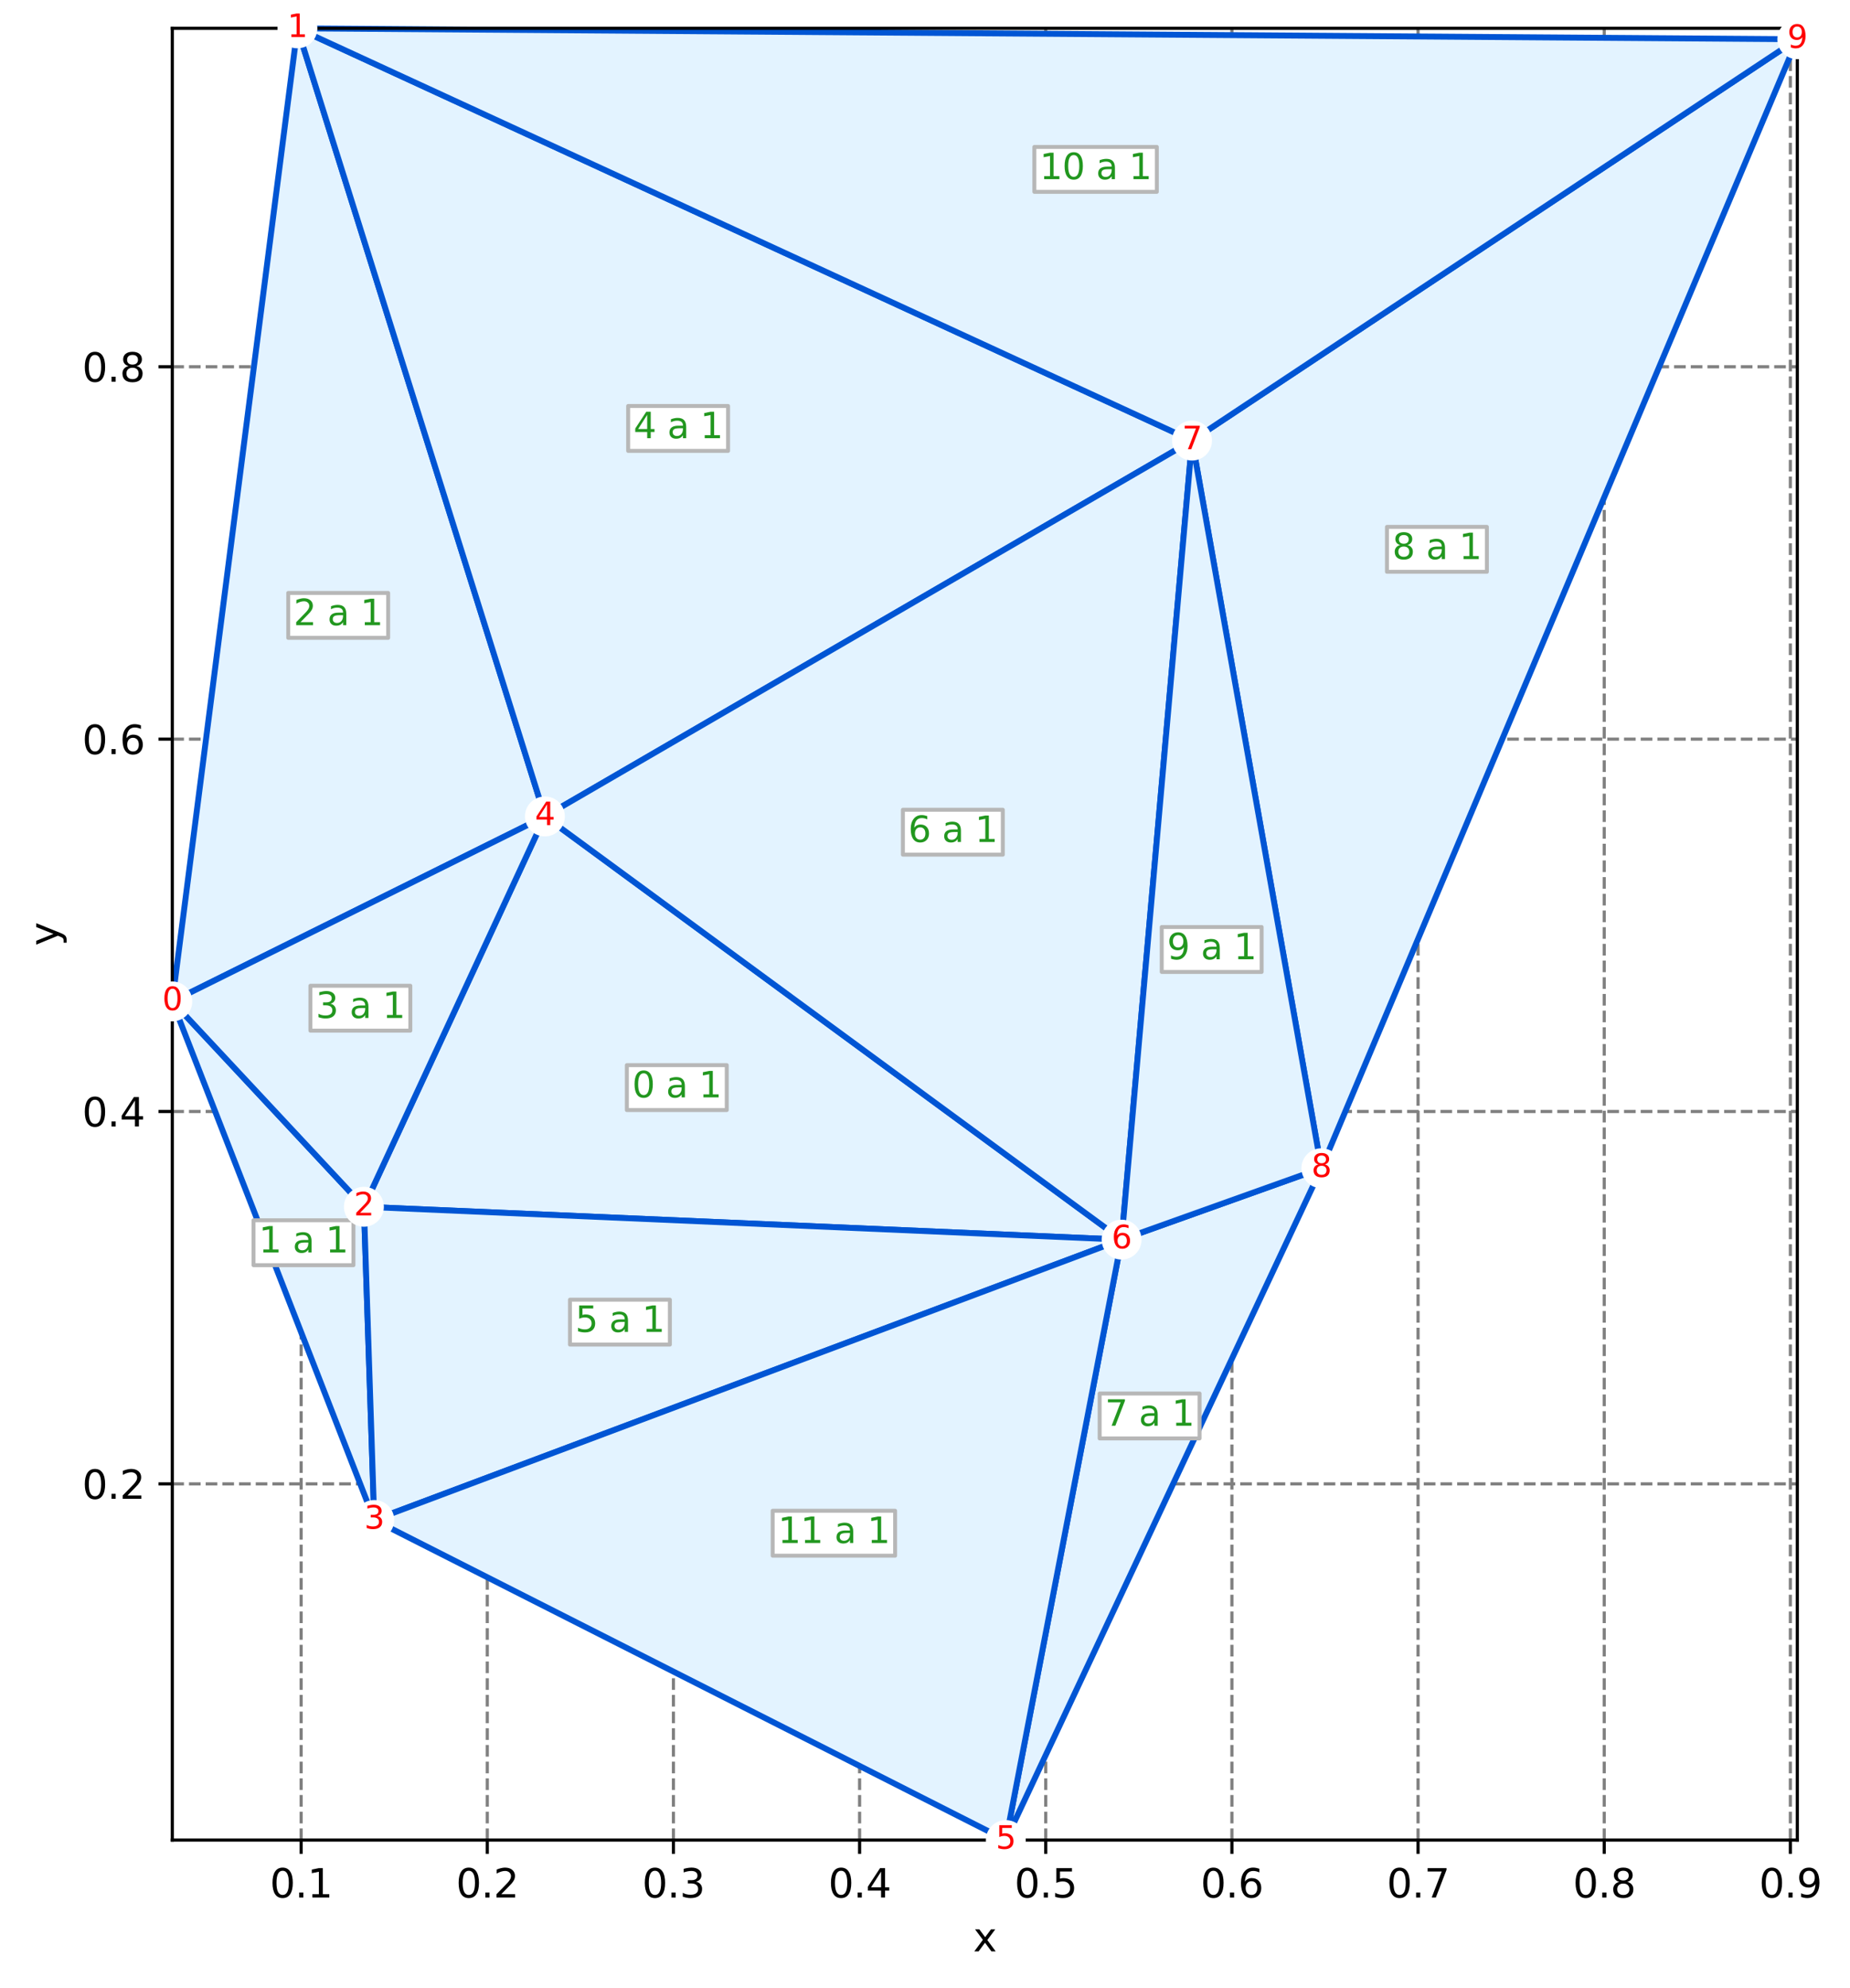 <?xml version="1.0" encoding="utf-8" standalone="no"?>
<!DOCTYPE svg PUBLIC "-//W3C//DTD SVG 1.1//EN"
  "http://www.w3.org/Graphics/SVG/1.1/DTD/svg11.dtd">
<svg xmlns:xlink="http://www.w3.org/1999/xlink" width="470.083pt" height="505.03pt" viewBox="0 0 470.083 505.03" xmlns="http://www.w3.org/2000/svg" version="1.1">
 <defs>
  <style type="text/css">*{stroke-linejoin: round; stroke-linecap: butt}</style>
 </defs>
 <g id="figure_1">
  <g id="patch_1">
   <path d="M -0 505.03 
L 470.083 505.03 
L 470.083 0 
L -0 0 
z
" style="fill: #ffffff"/>
  </g>
  <g id="axes_1">
   <g id="patch_2">
    <path d="M 43.781 467.474 
L 456.694 467.474 
L 456.694 7.2 
L 43.781 7.2 
z
" style="fill: #ffffff"/>
   </g>
   <g id="matplotlib.axis_1">
    <g id="xtick_1">
     <g id="line2d_1">
      <path d="M 76.517 467.474 
L 76.517 7.2 
" clip-path="url(#p1141cf13f4)" style="fill: none; stroke-dasharray: 2.96,1.28; stroke-dashoffset: 0; stroke: #808080; stroke-width: 0.8"/>
     </g>
     <g id="line2d_2">
      <defs>
       <path id="m5892c0826c" d="M 0 0 
L 0 3.5 
" style="stroke: #000000; stroke-width: 0.8"/>
      </defs>
      <g>
       <use xlink:href="#m5892c0826c" x="76.517" y="467.474" style="stroke: #000000; stroke-width: 0.8"/>
      </g>
     </g>
     <g id="text_1">
      <!-- 0.1 -->
      <g transform="translate(68.565 482.072)scale(0.1 -0.1)">
       <defs>
        <path id="DejaVuSans-30" d="M 2034 4250 
Q 1547 4250 1301 3770 
Q 1056 3291 1056 2328 
Q 1056 1369 1301 889 
Q 1547 409 2034 409 
Q 2525 409 2770 889 
Q 3016 1369 3016 2328 
Q 3016 3291 2770 3770 
Q 2525 4250 2034 4250 
z
M 2034 4750 
Q 2819 4750 3233 4129 
Q 3647 3509 3647 2328 
Q 3647 1150 3233 529 
Q 2819 -91 2034 -91 
Q 1250 -91 836 529 
Q 422 1150 422 2328 
Q 422 3509 836 4129 
Q 1250 4750 2034 4750 
z
" transform="scale(0.016)"/>
        <path id="DejaVuSans-2e" d="M 684 794 
L 1344 794 
L 1344 0 
L 684 0 
L 684 794 
z
" transform="scale(0.016)"/>
        <path id="DejaVuSans-31" d="M 794 531 
L 1825 531 
L 1825 4091 
L 703 3866 
L 703 4441 
L 1819 4666 
L 2450 4666 
L 2450 531 
L 3481 531 
L 3481 0 
L 794 0 
L 794 531 
z
" transform="scale(0.016)"/>
       </defs>
       <use xlink:href="#DejaVuSans-30"/>
       <use xlink:href="#DejaVuSans-2e" x="63.623"/>
       <use xlink:href="#DejaVuSans-31" x="95.41"/>
      </g>
     </g>
    </g>
    <g id="xtick_2">
     <g id="line2d_3">
      <path d="M 123.819 467.474 
L 123.819 7.2 
" clip-path="url(#p1141cf13f4)" style="fill: none; stroke-dasharray: 2.96,1.28; stroke-dashoffset: 0; stroke: #808080; stroke-width: 0.8"/>
     </g>
     <g id="line2d_4">
      <g>
       <use xlink:href="#m5892c0826c" x="123.819" y="467.474" style="stroke: #000000; stroke-width: 0.8"/>
      </g>
     </g>
     <g id="text_2">
      <!-- 0.2 -->
      <g transform="translate(115.867 482.072)scale(0.1 -0.1)">
       <defs>
        <path id="DejaVuSans-32" d="M 1228 531 
L 3431 531 
L 3431 0 
L 469 0 
L 469 531 
Q 828 903 1448 1529 
Q 2069 2156 2228 2338 
Q 2531 2678 2651 2914 
Q 2772 3150 2772 3378 
Q 2772 3750 2511 3984 
Q 2250 4219 1831 4219 
Q 1534 4219 1204 4116 
Q 875 4013 500 3803 
L 500 4441 
Q 881 4594 1212 4672 
Q 1544 4750 1819 4750 
Q 2544 4750 2975 4387 
Q 3406 4025 3406 3419 
Q 3406 3131 3298 2873 
Q 3191 2616 2906 2266 
Q 2828 2175 2409 1742 
Q 1991 1309 1228 531 
z
" transform="scale(0.016)"/>
       </defs>
       <use xlink:href="#DejaVuSans-30"/>
       <use xlink:href="#DejaVuSans-2e" x="63.623"/>
       <use xlink:href="#DejaVuSans-32" x="95.41"/>
      </g>
     </g>
    </g>
    <g id="xtick_3">
     <g id="line2d_5">
      <path d="M 171.12 467.474 
L 171.12 7.2 
" clip-path="url(#p1141cf13f4)" style="fill: none; stroke-dasharray: 2.96,1.28; stroke-dashoffset: 0; stroke: #808080; stroke-width: 0.8"/>
     </g>
     <g id="line2d_6">
      <g>
       <use xlink:href="#m5892c0826c" x="171.12" y="467.474" style="stroke: #000000; stroke-width: 0.8"/>
      </g>
     </g>
     <g id="text_3">
      <!-- 0.3 -->
      <g transform="translate(163.169 482.072)scale(0.1 -0.1)">
       <defs>
        <path id="DejaVuSans-33" d="M 2597 2516 
Q 3050 2419 3304 2112 
Q 3559 1806 3559 1356 
Q 3559 666 3084 287 
Q 2609 -91 1734 -91 
Q 1441 -91 1130 -33 
Q 819 25 488 141 
L 488 750 
Q 750 597 1062 519 
Q 1375 441 1716 441 
Q 2309 441 2620 675 
Q 2931 909 2931 1356 
Q 2931 1769 2642 2001 
Q 2353 2234 1838 2234 
L 1294 2234 
L 1294 2753 
L 1863 2753 
Q 2328 2753 2575 2939 
Q 2822 3125 2822 3475 
Q 2822 3834 2567 4026 
Q 2313 4219 1838 4219 
Q 1578 4219 1281 4162 
Q 984 4106 628 3988 
L 628 4550 
Q 988 4650 1302 4700 
Q 1616 4750 1894 4750 
Q 2613 4750 3031 4423 
Q 3450 4097 3450 3541 
Q 3450 3153 3228 2886 
Q 3006 2619 2597 2516 
z
" transform="scale(0.016)"/>
       </defs>
       <use xlink:href="#DejaVuSans-30"/>
       <use xlink:href="#DejaVuSans-2e" x="63.623"/>
       <use xlink:href="#DejaVuSans-33" x="95.41"/>
      </g>
     </g>
    </g>
    <g id="xtick_4">
     <g id="line2d_7">
      <path d="M 218.422 467.474 
L 218.422 7.2 
" clip-path="url(#p1141cf13f4)" style="fill: none; stroke-dasharray: 2.96,1.28; stroke-dashoffset: 0; stroke: #808080; stroke-width: 0.8"/>
     </g>
     <g id="line2d_8">
      <g>
       <use xlink:href="#m5892c0826c" x="218.422" y="467.474" style="stroke: #000000; stroke-width: 0.8"/>
      </g>
     </g>
     <g id="text_4">
      <!-- 0.4 -->
      <g transform="translate(210.471 482.072)scale(0.1 -0.1)">
       <defs>
        <path id="DejaVuSans-34" d="M 2419 4116 
L 825 1625 
L 2419 1625 
L 2419 4116 
z
M 2253 4666 
L 3047 4666 
L 3047 1625 
L 3713 1625 
L 3713 1100 
L 3047 1100 
L 3047 0 
L 2419 0 
L 2419 1100 
L 313 1100 
L 313 1709 
L 2253 4666 
z
" transform="scale(0.016)"/>
       </defs>
       <use xlink:href="#DejaVuSans-30"/>
       <use xlink:href="#DejaVuSans-2e" x="63.623"/>
       <use xlink:href="#DejaVuSans-34" x="95.41"/>
      </g>
     </g>
    </g>
    <g id="xtick_5">
     <g id="line2d_9">
      <path d="M 265.724 467.474 
L 265.724 7.2 
" clip-path="url(#p1141cf13f4)" style="fill: none; stroke-dasharray: 2.96,1.28; stroke-dashoffset: 0; stroke: #808080; stroke-width: 0.8"/>
     </g>
     <g id="line2d_10">
      <g>
       <use xlink:href="#m5892c0826c" x="265.724" y="467.474" style="stroke: #000000; stroke-width: 0.8"/>
      </g>
     </g>
     <g id="text_5">
      <!-- 0.5 -->
      <g transform="translate(257.772 482.072)scale(0.1 -0.1)">
       <defs>
        <path id="DejaVuSans-35" d="M 691 4666 
L 3169 4666 
L 3169 4134 
L 1269 4134 
L 1269 2991 
Q 1406 3038 1543 3061 
Q 1681 3084 1819 3084 
Q 2600 3084 3056 2656 
Q 3513 2228 3513 1497 
Q 3513 744 3044 326 
Q 2575 -91 1722 -91 
Q 1428 -91 1123 -41 
Q 819 9 494 109 
L 494 744 
Q 775 591 1075 516 
Q 1375 441 1709 441 
Q 2250 441 2565 725 
Q 2881 1009 2881 1497 
Q 2881 1984 2565 2268 
Q 2250 2553 1709 2553 
Q 1456 2553 1204 2497 
Q 953 2441 691 2322 
L 691 4666 
z
" transform="scale(0.016)"/>
       </defs>
       <use xlink:href="#DejaVuSans-30"/>
       <use xlink:href="#DejaVuSans-2e" x="63.623"/>
       <use xlink:href="#DejaVuSans-35" x="95.41"/>
      </g>
     </g>
    </g>
    <g id="xtick_6">
     <g id="line2d_11">
      <path d="M 313.026 467.474 
L 313.026 7.2 
" clip-path="url(#p1141cf13f4)" style="fill: none; stroke-dasharray: 2.96,1.28; stroke-dashoffset: 0; stroke: #808080; stroke-width: 0.8"/>
     </g>
     <g id="line2d_12">
      <g>
       <use xlink:href="#m5892c0826c" x="313.026" y="467.474" style="stroke: #000000; stroke-width: 0.8"/>
      </g>
     </g>
     <g id="text_6">
      <!-- 0.6 -->
      <g transform="translate(305.074 482.072)scale(0.1 -0.1)">
       <defs>
        <path id="DejaVuSans-36" d="M 2113 2584 
Q 1688 2584 1439 2293 
Q 1191 2003 1191 1497 
Q 1191 994 1439 701 
Q 1688 409 2113 409 
Q 2538 409 2786 701 
Q 3034 994 3034 1497 
Q 3034 2003 2786 2293 
Q 2538 2584 2113 2584 
z
M 3366 4563 
L 3366 3988 
Q 3128 4100 2886 4159 
Q 2644 4219 2406 4219 
Q 1781 4219 1451 3797 
Q 1122 3375 1075 2522 
Q 1259 2794 1537 2939 
Q 1816 3084 2150 3084 
Q 2853 3084 3261 2657 
Q 3669 2231 3669 1497 
Q 3669 778 3244 343 
Q 2819 -91 2113 -91 
Q 1303 -91 875 529 
Q 447 1150 447 2328 
Q 447 3434 972 4092 
Q 1497 4750 2381 4750 
Q 2619 4750 2861 4703 
Q 3103 4656 3366 4563 
z
" transform="scale(0.016)"/>
       </defs>
       <use xlink:href="#DejaVuSans-30"/>
       <use xlink:href="#DejaVuSans-2e" x="63.623"/>
       <use xlink:href="#DejaVuSans-36" x="95.41"/>
      </g>
     </g>
    </g>
    <g id="xtick_7">
     <g id="line2d_13">
      <path d="M 360.328 467.474 
L 360.328 7.2 
" clip-path="url(#p1141cf13f4)" style="fill: none; stroke-dasharray: 2.96,1.28; stroke-dashoffset: 0; stroke: #808080; stroke-width: 0.8"/>
     </g>
     <g id="line2d_14">
      <g>
       <use xlink:href="#m5892c0826c" x="360.328" y="467.474" style="stroke: #000000; stroke-width: 0.8"/>
      </g>
     </g>
     <g id="text_7">
      <!-- 0.7 -->
      <g transform="translate(352.376 482.072)scale(0.1 -0.1)">
       <defs>
        <path id="DejaVuSans-37" d="M 525 4666 
L 3525 4666 
L 3525 4397 
L 1831 0 
L 1172 0 
L 2766 4134 
L 525 4134 
L 525 4666 
z
" transform="scale(0.016)"/>
       </defs>
       <use xlink:href="#DejaVuSans-30"/>
       <use xlink:href="#DejaVuSans-2e" x="63.623"/>
       <use xlink:href="#DejaVuSans-37" x="95.41"/>
      </g>
     </g>
    </g>
    <g id="xtick_8">
     <g id="line2d_15">
      <path d="M 407.629 467.474 
L 407.629 7.2 
" clip-path="url(#p1141cf13f4)" style="fill: none; stroke-dasharray: 2.96,1.28; stroke-dashoffset: 0; stroke: #808080; stroke-width: 0.8"/>
     </g>
     <g id="line2d_16">
      <g>
       <use xlink:href="#m5892c0826c" x="407.629" y="467.474" style="stroke: #000000; stroke-width: 0.8"/>
      </g>
     </g>
     <g id="text_8">
      <!-- 0.8 -->
      <g transform="translate(399.678 482.072)scale(0.1 -0.1)">
       <defs>
        <path id="DejaVuSans-38" d="M 2034 2216 
Q 1584 2216 1326 1975 
Q 1069 1734 1069 1313 
Q 1069 891 1326 650 
Q 1584 409 2034 409 
Q 2484 409 2743 651 
Q 3003 894 3003 1313 
Q 3003 1734 2745 1975 
Q 2488 2216 2034 2216 
z
M 1403 2484 
Q 997 2584 770 2862 
Q 544 3141 544 3541 
Q 544 4100 942 4425 
Q 1341 4750 2034 4750 
Q 2731 4750 3128 4425 
Q 3525 4100 3525 3541 
Q 3525 3141 3298 2862 
Q 3072 2584 2669 2484 
Q 3125 2378 3379 2068 
Q 3634 1759 3634 1313 
Q 3634 634 3220 271 
Q 2806 -91 2034 -91 
Q 1263 -91 848 271 
Q 434 634 434 1313 
Q 434 1759 690 2068 
Q 947 2378 1403 2484 
z
M 1172 3481 
Q 1172 3119 1398 2916 
Q 1625 2713 2034 2713 
Q 2441 2713 2670 2916 
Q 2900 3119 2900 3481 
Q 2900 3844 2670 4047 
Q 2441 4250 2034 4250 
Q 1625 4250 1398 4047 
Q 1172 3844 1172 3481 
z
" transform="scale(0.016)"/>
       </defs>
       <use xlink:href="#DejaVuSans-30"/>
       <use xlink:href="#DejaVuSans-2e" x="63.623"/>
       <use xlink:href="#DejaVuSans-38" x="95.41"/>
      </g>
     </g>
    </g>
    <g id="xtick_9">
     <g id="line2d_17">
      <path d="M 454.931 467.474 
L 454.931 7.2 
" clip-path="url(#p1141cf13f4)" style="fill: none; stroke-dasharray: 2.96,1.28; stroke-dashoffset: 0; stroke: #808080; stroke-width: 0.8"/>
     </g>
     <g id="line2d_18">
      <g>
       <use xlink:href="#m5892c0826c" x="454.931" y="467.474" style="stroke: #000000; stroke-width: 0.8"/>
      </g>
     </g>
     <g id="text_9">
      <!-- 0.9 -->
      <g transform="translate(446.98 482.072)scale(0.1 -0.1)">
       <defs>
        <path id="DejaVuSans-39" d="M 703 97 
L 703 672 
Q 941 559 1184 500 
Q 1428 441 1663 441 
Q 2288 441 2617 861 
Q 2947 1281 2994 2138 
Q 2813 1869 2534 1725 
Q 2256 1581 1919 1581 
Q 1219 1581 811 2004 
Q 403 2428 403 3163 
Q 403 3881 828 4315 
Q 1253 4750 1959 4750 
Q 2769 4750 3195 4129 
Q 3622 3509 3622 2328 
Q 3622 1225 3098 567 
Q 2575 -91 1691 -91 
Q 1453 -91 1209 -44 
Q 966 3 703 97 
z
M 1959 2075 
Q 2384 2075 2632 2365 
Q 2881 2656 2881 3163 
Q 2881 3666 2632 3958 
Q 2384 4250 1959 4250 
Q 1534 4250 1286 3958 
Q 1038 3666 1038 3163 
Q 1038 2656 1286 2365 
Q 1534 2075 1959 2075 
z
" transform="scale(0.016)"/>
       </defs>
       <use xlink:href="#DejaVuSans-30"/>
       <use xlink:href="#DejaVuSans-2e" x="63.623"/>
       <use xlink:href="#DejaVuSans-39" x="95.41"/>
      </g>
     </g>
    </g>
    <g id="text_10">
     <!-- x -->
     <g transform="translate(247.278 495.751)scale(0.1 -0.1)">
      <defs>
       <path id="DejaVuSans-78" d="M 3513 3500 
L 2247 1797 
L 3578 0 
L 2900 0 
L 1881 1375 
L 863 0 
L 184 0 
L 1544 1831 
L 300 3500 
L 978 3500 
L 1906 2253 
L 2834 3500 
L 3513 3500 
z
" transform="scale(0.016)"/>
      </defs>
      <use xlink:href="#DejaVuSans-78"/>
     </g>
    </g>
   </g>
   <g id="matplotlib.axis_2">
    <g id="ytick_1">
     <g id="line2d_19">
      <path d="M 43.781 376.984 
L 456.694 376.984 
" clip-path="url(#p1141cf13f4)" style="fill: none; stroke-dasharray: 2.96,1.28; stroke-dashoffset: 0; stroke: #808080; stroke-width: 0.8"/>
     </g>
     <g id="line2d_20">
      <defs>
       <path id="mc0e2b08331" d="M 0 0 
L -3.5 0 
" style="stroke: #000000; stroke-width: 0.8"/>
      </defs>
      <g>
       <use xlink:href="#mc0e2b08331" x="43.781" y="376.984" style="stroke: #000000; stroke-width: 0.8"/>
      </g>
     </g>
     <g id="text_11">
      <!-- 0.2 -->
      <g transform="translate(20.878 380.783)scale(0.1 -0.1)">
       <use xlink:href="#DejaVuSans-30"/>
       <use xlink:href="#DejaVuSans-2e" x="63.623"/>
       <use xlink:href="#DejaVuSans-32" x="95.41"/>
      </g>
     </g>
    </g>
    <g id="ytick_2">
     <g id="line2d_21">
      <path d="M 43.781 282.381 
L 456.694 282.381 
" clip-path="url(#p1141cf13f4)" style="fill: none; stroke-dasharray: 2.96,1.28; stroke-dashoffset: 0; stroke: #808080; stroke-width: 0.8"/>
     </g>
     <g id="line2d_22">
      <g>
       <use xlink:href="#mc0e2b08331" x="43.781" y="282.381" style="stroke: #000000; stroke-width: 0.8"/>
      </g>
     </g>
     <g id="text_12">
      <!-- 0.4 -->
      <g transform="translate(20.878 286.18)scale(0.1 -0.1)">
       <use xlink:href="#DejaVuSans-30"/>
       <use xlink:href="#DejaVuSans-2e" x="63.623"/>
       <use xlink:href="#DejaVuSans-34" x="95.41"/>
      </g>
     </g>
    </g>
    <g id="ytick_3">
     <g id="line2d_23">
      <path d="M 43.781 187.777 
L 456.694 187.777 
" clip-path="url(#p1141cf13f4)" style="fill: none; stroke-dasharray: 2.96,1.28; stroke-dashoffset: 0; stroke: #808080; stroke-width: 0.8"/>
     </g>
     <g id="line2d_24">
      <g>
       <use xlink:href="#mc0e2b08331" x="43.781" y="187.777" style="stroke: #000000; stroke-width: 0.8"/>
      </g>
     </g>
     <g id="text_13">
      <!-- 0.6 -->
      <g transform="translate(20.878 191.576)scale(0.1 -0.1)">
       <use xlink:href="#DejaVuSans-30"/>
       <use xlink:href="#DejaVuSans-2e" x="63.623"/>
       <use xlink:href="#DejaVuSans-36" x="95.41"/>
      </g>
     </g>
    </g>
    <g id="ytick_4">
     <g id="line2d_25">
      <path d="M 43.781 93.173 
L 456.694 93.173 
" clip-path="url(#p1141cf13f4)" style="fill: none; stroke-dasharray: 2.96,1.28; stroke-dashoffset: 0; stroke: #808080; stroke-width: 0.8"/>
     </g>
     <g id="line2d_26">
      <g>
       <use xlink:href="#mc0e2b08331" x="43.781" y="93.173" style="stroke: #000000; stroke-width: 0.8"/>
      </g>
     </g>
     <g id="text_14">
      <!-- 0.8 -->
      <g transform="translate(20.878 96.973)scale(0.1 -0.1)">
       <use xlink:href="#DejaVuSans-30"/>
       <use xlink:href="#DejaVuSans-2e" x="63.623"/>
       <use xlink:href="#DejaVuSans-38" x="95.41"/>
      </g>
     </g>
    </g>
    <g id="text_15">
     <!-- y -->
     <g transform="translate(14.798 240.296)rotate(-90)scale(0.1 -0.1)">
      <defs>
       <path id="DejaVuSans-79" d="M 2059 -325 
Q 1816 -950 1584 -1140 
Q 1353 -1331 966 -1331 
L 506 -1331 
L 506 -850 
L 844 -850 
Q 1081 -850 1212 -737 
Q 1344 -625 1503 -206 
L 1606 56 
L 191 3500 
L 800 3500 
L 1894 763 
L 2988 3500 
L 3597 3500 
L 2059 -325 
z
" transform="scale(0.016)"/>
      </defs>
      <use xlink:href="#DejaVuSans-79"/>
     </g>
    </g>
   </g>
   <g id="patch_3">
    <path d="M 138.459 207.416 
L 92.467 306.584 
L 284.997 314.932 
L 138.459 207.416 
" style="fill: #e3f3ff; stroke: #0055d4; stroke-width: 1.5; stroke-linejoin: miter"/>
   </g>
   <g id="patch_4">
    <path d="M 95.097 386.159 
L 92.467 306.584 
L 43.781 254.414 
L 95.097 386.159 
" style="fill: #e3f3ff; stroke: #0055d4; stroke-width: 1.5; stroke-linejoin: miter"/>
   </g>
   <g id="patch_5">
    <path d="M 43.781 254.414 
L 138.459 207.416 
L 75.572 7.2 
L 43.781 254.414 
" style="fill: #e3f3ff; stroke: #0055d4; stroke-width: 1.5; stroke-linejoin: miter"/>
   </g>
   <g id="patch_6">
    <path d="M 138.459 207.416 
L 43.781 254.414 
L 92.467 306.584 
L 138.459 207.416 
" style="fill: #e3f3ff; stroke: #0055d4; stroke-width: 1.5; stroke-linejoin: miter"/>
   </g>
   <g id="patch_7">
    <path d="M 75.572 7.2 
L 138.459 207.416 
L 302.897 111.929 
L 75.572 7.2 
" style="fill: #e3f3ff; stroke: #0055d4; stroke-width: 1.5; stroke-linejoin: miter"/>
   </g>
   <g id="patch_8">
    <path d="M 92.467 306.584 
L 95.097 386.159 
L 284.997 314.932 
L 92.467 306.584 
" style="fill: #e3f3ff; stroke: #0055d4; stroke-width: 1.5; stroke-linejoin: miter"/>
   </g>
   <g id="patch_9">
    <path d="M 284.997 314.932 
L 302.897 111.929 
L 138.459 207.416 
L 284.997 314.932 
" style="fill: #e3f3ff; stroke: #0055d4; stroke-width: 1.5; stroke-linejoin: miter"/>
   </g>
   <g id="patch_10">
    <path d="M 284.997 314.932 
L 255.58 467.474 
L 335.764 296.792 
L 284.997 314.932 
" style="fill: #e3f3ff; stroke: #0055d4; stroke-width: 1.5; stroke-linejoin: miter"/>
   </g>
   <g id="patch_11">
    <path d="M 302.897 111.929 
L 335.764 296.792 
L 456.694 9.968 
L 302.897 111.929 
" style="fill: #e3f3ff; stroke: #0055d4; stroke-width: 1.5; stroke-linejoin: miter"/>
   </g>
   <g id="patch_12">
    <path d="M 335.764 296.792 
L 302.897 111.929 
L 284.997 314.932 
L 335.764 296.792 
" style="fill: #e3f3ff; stroke: #0055d4; stroke-width: 1.5; stroke-linejoin: miter"/>
   </g>
   <g id="patch_13">
    <path d="M 302.897 111.929 
L 456.694 9.968 
L 75.572 7.2 
L 302.897 111.929 
" style="fill: #e3f3ff; stroke: #0055d4; stroke-width: 1.5; stroke-linejoin: miter"/>
   </g>
   <g id="patch_14">
    <path d="M 284.997 314.932 
L 95.097 386.159 
L 255.58 467.474 
L 284.997 314.932 
" style="fill: #e3f3ff; stroke: #0055d4; stroke-width: 1.5; stroke-linejoin: miter"/>
   </g>
   <g id="patch_15">
    <path d="M 43.781 467.474 
L 43.781 7.2 
" style="fill: none; stroke: #000000; stroke-width: 0.8; stroke-linejoin: miter; stroke-linecap: square"/>
   </g>
   <g id="patch_16">
    <path d="M 456.694 467.474 
L 456.694 7.2 
" style="fill: none; stroke: #000000; stroke-width: 0.8; stroke-linejoin: miter; stroke-linecap: square"/>
   </g>
   <g id="patch_17">
    <path d="M 43.781 467.474 
L 456.694 467.474 
" style="fill: none; stroke: #000000; stroke-width: 0.8; stroke-linejoin: miter; stroke-linecap: square"/>
   </g>
   <g id="patch_18">
    <path d="M 43.781 7.2 
L 456.694 7.2 
" style="fill: none; stroke: #000000; stroke-width: 0.8; stroke-linejoin: miter; stroke-linecap: square"/>
   </g>
   <g id="text_16">
    <g id="patch_19">
     <path d="M 159.28 282.016 
L 184.669 282.016 
L 184.669 270.605 
L 159.28 270.605 
z
" style="fill: #ffffff; stroke: #b7b7b7; stroke-linejoin: miter"/>
    </g>
    <!-- 0 a 1 -->
    <g style="fill: #22971f" transform="translate(160.63 278.794)scale(0.09 -0.09)">
     <defs>
      <path id="DejaVuSans-20" transform="scale(0.016)"/>
      <path id="DejaVuSans-61" d="M 2194 1759 
Q 1497 1759 1228 1600 
Q 959 1441 959 1056 
Q 959 750 1161 570 
Q 1363 391 1709 391 
Q 2188 391 2477 730 
Q 2766 1069 2766 1631 
L 2766 1759 
L 2194 1759 
z
M 3341 1997 
L 3341 0 
L 2766 0 
L 2766 531 
Q 2569 213 2275 61 
Q 1981 -91 1556 -91 
Q 1019 -91 701 211 
Q 384 513 384 1019 
Q 384 1609 779 1909 
Q 1175 2209 1959 2209 
L 2766 2209 
L 2766 2266 
Q 2766 2663 2505 2880 
Q 2244 3097 1772 3097 
Q 1472 3097 1187 3025 
Q 903 2953 641 2809 
L 641 3341 
Q 956 3463 1253 3523 
Q 1550 3584 1831 3584 
Q 2591 3584 2966 3190 
Q 3341 2797 3341 1997 
z
" transform="scale(0.016)"/>
     </defs>
     <use xlink:href="#DejaVuSans-30"/>
     <use xlink:href="#DejaVuSans-20" x="63.623"/>
     <use xlink:href="#DejaVuSans-61" x="95.41"/>
     <use xlink:href="#DejaVuSans-20" x="156.689"/>
     <use xlink:href="#DejaVuSans-31" x="188.477"/>
    </g>
   </g>
   <g id="text_17">
    <g id="patch_20">
     <path d="M 64.421 321.424 
L 89.809 321.424 
L 89.809 310.014 
L 64.421 310.014 
z
" style="fill: #ffffff; stroke: #b7b7b7; stroke-linejoin: miter"/>
    </g>
    <!-- 1 a 1 -->
    <g style="fill: #22971f" transform="translate(65.771 318.203)scale(0.09 -0.09)">
     <use xlink:href="#DejaVuSans-31"/>
     <use xlink:href="#DejaVuSans-20" x="63.623"/>
     <use xlink:href="#DejaVuSans-61" x="95.41"/>
     <use xlink:href="#DejaVuSans-20" x="156.689"/>
     <use xlink:href="#DejaVuSans-31" x="188.477"/>
    </g>
   </g>
   <g id="text_18">
    <g id="patch_21">
     <path d="M 73.243 162.049 
L 98.631 162.049 
L 98.631 150.638 
L 73.243 150.638 
z
" style="fill: #ffffff; stroke: #b7b7b7; stroke-linejoin: miter"/>
    </g>
    <!-- 2 a 1 -->
    <g style="fill: #22971f" transform="translate(74.593 158.827)scale(0.09 -0.09)">
     <use xlink:href="#DejaVuSans-32"/>
     <use xlink:href="#DejaVuSans-20" x="63.623"/>
     <use xlink:href="#DejaVuSans-61" x="95.41"/>
     <use xlink:href="#DejaVuSans-20" x="156.689"/>
     <use xlink:href="#DejaVuSans-31" x="188.477"/>
    </g>
   </g>
   <g id="text_19">
    <g id="patch_22">
     <path d="M 78.875 261.843 
L 104.263 261.843 
L 104.263 250.433 
L 78.875 250.433 
z
" style="fill: #ffffff; stroke: #b7b7b7; stroke-linejoin: miter"/>
    </g>
    <!-- 3 a 1 -->
    <g style="fill: #22971f" transform="translate(80.225 258.621)scale(0.09 -0.09)">
     <use xlink:href="#DejaVuSans-33"/>
     <use xlink:href="#DejaVuSans-20" x="63.623"/>
     <use xlink:href="#DejaVuSans-61" x="95.41"/>
     <use xlink:href="#DejaVuSans-20" x="156.689"/>
     <use xlink:href="#DejaVuSans-31" x="188.477"/>
    </g>
   </g>
   <g id="text_20">
    <g id="patch_23">
     <path d="M 159.615 114.553 
L 185.003 114.553 
L 185.003 103.143 
L 159.615 103.143 
z
" style="fill: #ffffff; stroke: #b7b7b7; stroke-linejoin: miter"/>
    </g>
    <!-- 4 a 1 -->
    <g style="fill: #22971f" transform="translate(160.965 111.332)scale(0.09 -0.09)">
     <use xlink:href="#DejaVuSans-34"/>
     <use xlink:href="#DejaVuSans-20" x="63.623"/>
     <use xlink:href="#DejaVuSans-61" x="95.41"/>
     <use xlink:href="#DejaVuSans-20" x="156.689"/>
     <use xlink:href="#DejaVuSans-31" x="188.477"/>
    </g>
   </g>
   <g id="text_21">
    <g id="patch_24">
     <path d="M 144.826 341.597 
L 170.215 341.597 
L 170.215 330.187 
L 144.826 330.187 
z
" style="fill: #ffffff; stroke: #b7b7b7; stroke-linejoin: miter"/>
    </g>
    <!-- 5 a 1 -->
    <g style="fill: #22971f" transform="translate(146.176 338.375)scale(0.09 -0.09)">
     <use xlink:href="#DejaVuSans-35"/>
     <use xlink:href="#DejaVuSans-20" x="63.623"/>
     <use xlink:href="#DejaVuSans-61" x="95.41"/>
     <use xlink:href="#DejaVuSans-20" x="156.689"/>
     <use xlink:href="#DejaVuSans-31" x="188.477"/>
    </g>
   </g>
   <g id="text_22">
    <g id="patch_25">
     <path d="M 229.424 217.131 
L 254.812 217.131 
L 254.812 205.72 
L 229.424 205.72 
z
" style="fill: #ffffff; stroke: #b7b7b7; stroke-linejoin: miter"/>
    </g>
    <!-- 6 a 1 -->
    <g style="fill: #22971f" transform="translate(230.774 213.909)scale(0.09 -0.09)">
     <use xlink:href="#DejaVuSans-36"/>
     <use xlink:href="#DejaVuSans-20" x="63.623"/>
     <use xlink:href="#DejaVuSans-61" x="95.41"/>
     <use xlink:href="#DejaVuSans-20" x="156.689"/>
     <use xlink:href="#DejaVuSans-31" x="188.477"/>
    </g>
   </g>
   <g id="text_23">
    <g id="patch_26">
     <path d="M 279.419 365.438 
L 304.808 365.438 
L 304.808 354.027 
L 279.419 354.027 
z
" style="fill: #ffffff; stroke: #b7b7b7; stroke-linejoin: miter"/>
    </g>
    <!-- 7 a 1 -->
    <g style="fill: #22971f" transform="translate(280.769 362.216)scale(0.09 -0.09)">
     <use xlink:href="#DejaVuSans-37"/>
     <use xlink:href="#DejaVuSans-20" x="63.623"/>
     <use xlink:href="#DejaVuSans-61" x="95.41"/>
     <use xlink:href="#DejaVuSans-20" x="156.689"/>
     <use xlink:href="#DejaVuSans-31" x="188.477"/>
    </g>
   </g>
   <g id="text_24">
    <g id="patch_27">
     <path d="M 352.424 145.268 
L 377.813 145.268 
L 377.813 133.858 
L 352.424 133.858 
z
" style="fill: #ffffff; stroke: #b7b7b7; stroke-linejoin: miter"/>
    </g>
    <!-- 8 a 1 -->
    <g style="fill: #22971f" transform="translate(353.774 142.046)scale(0.09 -0.09)">
     <use xlink:href="#DejaVuSans-38"/>
     <use xlink:href="#DejaVuSans-20" x="63.623"/>
     <use xlink:href="#DejaVuSans-61" x="95.41"/>
     <use xlink:href="#DejaVuSans-20" x="156.689"/>
     <use xlink:href="#DejaVuSans-31" x="188.477"/>
    </g>
   </g>
   <g id="text_25">
    <g id="patch_28">
     <path d="M 295.192 246.923 
L 320.58 246.923 
L 320.58 235.512 
L 295.192 235.512 
z
" style="fill: #ffffff; stroke: #b7b7b7; stroke-linejoin: miter"/>
    </g>
    <!-- 9 a 1 -->
    <g style="fill: #22971f" transform="translate(296.542 243.701)scale(0.09 -0.09)">
     <use xlink:href="#DejaVuSans-39"/>
     <use xlink:href="#DejaVuSans-20" x="63.623"/>
     <use xlink:href="#DejaVuSans-61" x="95.41"/>
     <use xlink:href="#DejaVuSans-20" x="156.689"/>
     <use xlink:href="#DejaVuSans-31" x="188.477"/>
    </g>
   </g>
   <g id="text_26">
    <g id="patch_29">
     <path d="M 262.83 48.737 
L 293.945 48.737 
L 293.945 37.327 
L 262.83 37.327 
z
" style="fill: #ffffff; stroke: #b7b7b7; stroke-linejoin: miter"/>
    </g>
    <!-- 10 a 1 -->
    <g style="fill: #22971f" transform="translate(264.18 45.516)scale(0.09 -0.09)">
     <use xlink:href="#DejaVuSans-31"/>
     <use xlink:href="#DejaVuSans-30" x="63.623"/>
     <use xlink:href="#DejaVuSans-20" x="127.246"/>
     <use xlink:href="#DejaVuSans-61" x="159.033"/>
     <use xlink:href="#DejaVuSans-20" x="220.312"/>
     <use xlink:href="#DejaVuSans-31" x="252.1"/>
    </g>
   </g>
   <g id="text_27">
    <g id="patch_30">
     <path d="M 196.334 395.227 
L 227.449 395.227 
L 227.449 383.817 
L 196.334 383.817 
z
" style="fill: #ffffff; stroke: #b7b7b7; stroke-linejoin: miter"/>
    </g>
    <!-- 11 a 1 -->
    <g style="fill: #22971f" transform="translate(197.684 392.005)scale(0.09 -0.09)">
     <use xlink:href="#DejaVuSans-31"/>
     <use xlink:href="#DejaVuSans-31" x="63.623"/>
     <use xlink:href="#DejaVuSans-20" x="127.246"/>
     <use xlink:href="#DejaVuSans-61" x="159.033"/>
     <use xlink:href="#DejaVuSans-20" x="220.312"/>
     <use xlink:href="#DejaVuSans-31" x="252.1"/>
    </g>
   </g>
   <g id="text_28">
    <g id="patch_31">
     <path d="M 43.781 259.486 
C 45.126 259.486 46.416 258.951 47.367 258 
C 48.318 257.049 48.852 255.759 48.852 254.414 
C 48.852 253.069 48.318 251.779 47.367 250.828 
C 46.416 249.877 45.126 249.343 43.781 249.343 
C 42.436 249.343 41.146 249.877 40.195 250.828 
C 39.244 251.779 38.71 253.069 38.71 254.414 
C 38.71 255.759 39.244 257.049 40.195 258 
C 41.146 258.951 42.436 259.486 43.781 259.486 
z
" style="fill: #ffffff"/>
    </g>
    <!-- 0 -->
    <g style="fill: #ff0000" transform="translate(41.236 256.622)scale(0.08 -0.08)">
     <use xlink:href="#DejaVuSans-30"/>
    </g>
   </g>
   <g id="text_29">
    <g id="patch_32">
     <path d="M 75.572 12.271 
C 76.916 12.271 78.206 11.737 79.157 10.786 
C 80.108 9.835 80.643 8.545 80.643 7.2 
C 80.643 5.855 80.108 4.565 79.157 3.614 
C 78.206 2.663 76.916 2.129 75.572 2.129 
C 74.227 2.129 72.937 2.663 71.986 3.614 
C 71.035 4.565 70.5 5.855 70.5 7.2 
C 70.5 8.545 71.035 9.835 71.986 10.786 
C 72.937 11.737 74.227 12.271 75.572 12.271 
z
" style="fill: #ffffff"/>
    </g>
    <!-- 1 -->
    <g style="fill: #ff0000" transform="translate(73.027 9.408)scale(0.08 -0.08)">
     <use xlink:href="#DejaVuSans-31"/>
    </g>
   </g>
   <g id="text_30">
    <g id="patch_33">
     <path d="M 92.467 311.655 
C 93.812 311.655 95.102 311.121 96.053 310.17 
C 97.004 309.219 97.539 307.929 97.539 306.584 
C 97.539 305.239 97.004 303.949 96.053 302.998 
C 95.102 302.047 93.812 301.513 92.467 301.513 
C 91.123 301.513 89.833 302.047 88.882 302.998 
C 87.931 303.949 87.396 305.239 87.396 306.584 
C 87.396 307.929 87.931 309.219 88.882 310.17 
C 89.833 311.121 91.123 311.655 92.467 311.655 
z
" style="fill: #ffffff"/>
    </g>
    <!-- 2 -->
    <g style="fill: #ff0000" transform="translate(89.922 308.791)scale(0.08 -0.08)">
     <use xlink:href="#DejaVuSans-32"/>
    </g>
   </g>
   <g id="text_31">
    <g id="patch_34">
     <path d="M 95.097 391.231 
C 96.442 391.231 97.732 390.696 98.683 389.745 
C 99.634 388.794 100.168 387.504 100.168 386.159 
C 100.168 384.814 99.634 383.524 98.683 382.573 
C 97.732 381.622 96.442 381.088 95.097 381.088 
C 93.752 381.088 92.462 381.622 91.511 382.573 
C 90.56 383.524 90.026 384.814 90.026 386.159 
C 90.026 387.504 90.56 388.794 91.511 389.745 
C 92.462 390.696 93.752 391.231 95.097 391.231 
z
" style="fill: #ffffff"/>
    </g>
    <!-- 3 -->
    <g style="fill: #ff0000" transform="translate(92.552 388.367)scale(0.08 -0.08)">
     <use xlink:href="#DejaVuSans-33"/>
    </g>
   </g>
   <g id="text_32">
    <g id="patch_35">
     <path d="M 138.459 212.487 
C 139.804 212.487 141.094 211.953 142.045 211.002 
C 142.996 210.051 143.53 208.761 143.53 207.416 
C 143.53 206.071 142.996 204.781 142.045 203.83 
C 141.094 202.879 139.804 202.344 138.459 202.344 
C 137.114 202.344 135.824 202.879 134.873 203.83 
C 133.922 204.781 133.388 206.071 133.388 207.416 
C 133.388 208.761 133.922 210.051 134.873 211.002 
C 135.824 211.953 137.114 212.487 138.459 212.487 
z
" style="fill: #ffffff"/>
    </g>
    <!-- 4 -->
    <g style="fill: #ff0000" transform="translate(135.914 209.623)scale(0.08 -0.08)">
     <use xlink:href="#DejaVuSans-34"/>
    </g>
   </g>
   <g id="text_33">
    <g id="patch_36">
     <path d="M 255.58 472.545 
C 256.925 472.545 258.215 472.011 259.166 471.06 
C 260.117 470.109 260.651 468.819 260.651 467.474 
C 260.651 466.129 260.117 464.839 259.166 463.888 
C 258.215 462.937 256.925 462.403 255.58 462.403 
C 254.235 462.403 252.945 462.937 251.994 463.888 
C 251.043 464.839 250.508 466.129 250.508 467.474 
C 250.508 468.819 251.043 470.109 251.994 471.06 
C 252.945 472.011 254.235 472.545 255.58 472.545 
z
" style="fill: #ffffff"/>
    </g>
    <!-- 5 -->
    <g style="fill: #ff0000" transform="translate(253.035 469.681)scale(0.08 -0.08)">
     <use xlink:href="#DejaVuSans-35"/>
    </g>
   </g>
   <g id="text_34">
    <g id="patch_37">
     <path d="M 284.997 320.003 
C 286.342 320.003 287.632 319.469 288.583 318.518 
C 289.534 317.567 290.068 316.277 290.068 314.932 
C 290.068 313.587 289.534 312.297 288.583 311.346 
C 287.632 310.395 286.342 309.861 284.997 309.861 
C 283.652 309.861 282.362 310.395 281.411 311.346 
C 280.46 312.297 279.926 313.587 279.926 314.932 
C 279.926 316.277 280.46 317.567 281.411 318.518 
C 282.362 319.469 283.652 320.003 284.997 320.003 
z
" style="fill: #ffffff"/>
    </g>
    <!-- 6 -->
    <g style="fill: #ff0000" transform="translate(282.452 317.139)scale(0.08 -0.08)">
     <use xlink:href="#DejaVuSans-36"/>
    </g>
   </g>
   <g id="text_35">
    <g id="patch_38">
     <path d="M 302.897 117 
C 304.242 117 305.532 116.466 306.483 115.515 
C 307.434 114.564 307.968 113.274 307.968 111.929 
C 307.968 110.584 307.434 109.294 306.483 108.343 
C 305.532 107.392 304.242 106.858 302.897 106.858 
C 301.552 106.858 300.262 107.392 299.311 108.343 
C 298.36 109.294 297.826 110.584 297.826 111.929 
C 297.826 113.274 298.36 114.564 299.311 115.515 
C 300.262 116.466 301.552 117 302.897 117 
z
" style="fill: #ffffff"/>
    </g>
    <!-- 7 -->
    <g style="fill: #ff0000" transform="translate(300.352 114.137)scale(0.08 -0.08)">
     <use xlink:href="#DejaVuSans-37"/>
    </g>
   </g>
   <g id="text_36">
    <g id="patch_39">
     <path d="M 335.764 301.863 
C 337.109 301.863 338.399 301.328 339.35 300.377 
C 340.301 299.426 340.836 298.136 340.836 296.792 
C 340.836 295.447 340.301 294.157 339.35 293.206 
C 338.399 292.255 337.109 291.72 335.764 291.72 
C 334.419 291.72 333.129 292.255 332.178 293.206 
C 331.227 294.157 330.693 295.447 330.693 296.792 
C 330.693 298.136 331.227 299.426 332.178 300.377 
C 333.129 301.328 334.419 301.863 335.764 301.863 
z
" style="fill: #ffffff"/>
    </g>
    <!-- 8 -->
    <g style="fill: #ff0000" transform="translate(333.219 298.999)scale(0.08 -0.08)">
     <use xlink:href="#DejaVuSans-38"/>
    </g>
   </g>
   <g id="text_37">
    <g id="patch_40">
     <path d="M 456.694 15.039 
C 458.039 15.039 459.329 14.505 460.28 13.554 
C 461.231 12.603 461.765 11.313 461.765 9.968 
C 461.765 8.623 461.231 7.333 460.28 6.382 
C 459.329 5.431 458.039 4.896 456.694 4.896 
C 455.349 4.896 454.059 5.431 453.108 6.382 
C 452.157 7.333 451.622 8.623 451.622 9.968 
C 451.622 11.313 452.157 12.603 453.108 13.554 
C 454.059 14.505 455.349 15.039 456.694 15.039 
z
" style="fill: #ffffff"/>
    </g>
    <!-- 9 -->
    <g style="fill: #ff0000" transform="translate(454.149 12.175)scale(0.08 -0.08)">
     <use xlink:href="#DejaVuSans-39"/>
    </g>
   </g>
  </g>
 </g>
 <defs>
  <clipPath id="p1141cf13f4">
   <rect x="43.781" y="7.2" width="412.912" height="460.274"/>
  </clipPath>
 </defs>
</svg>

